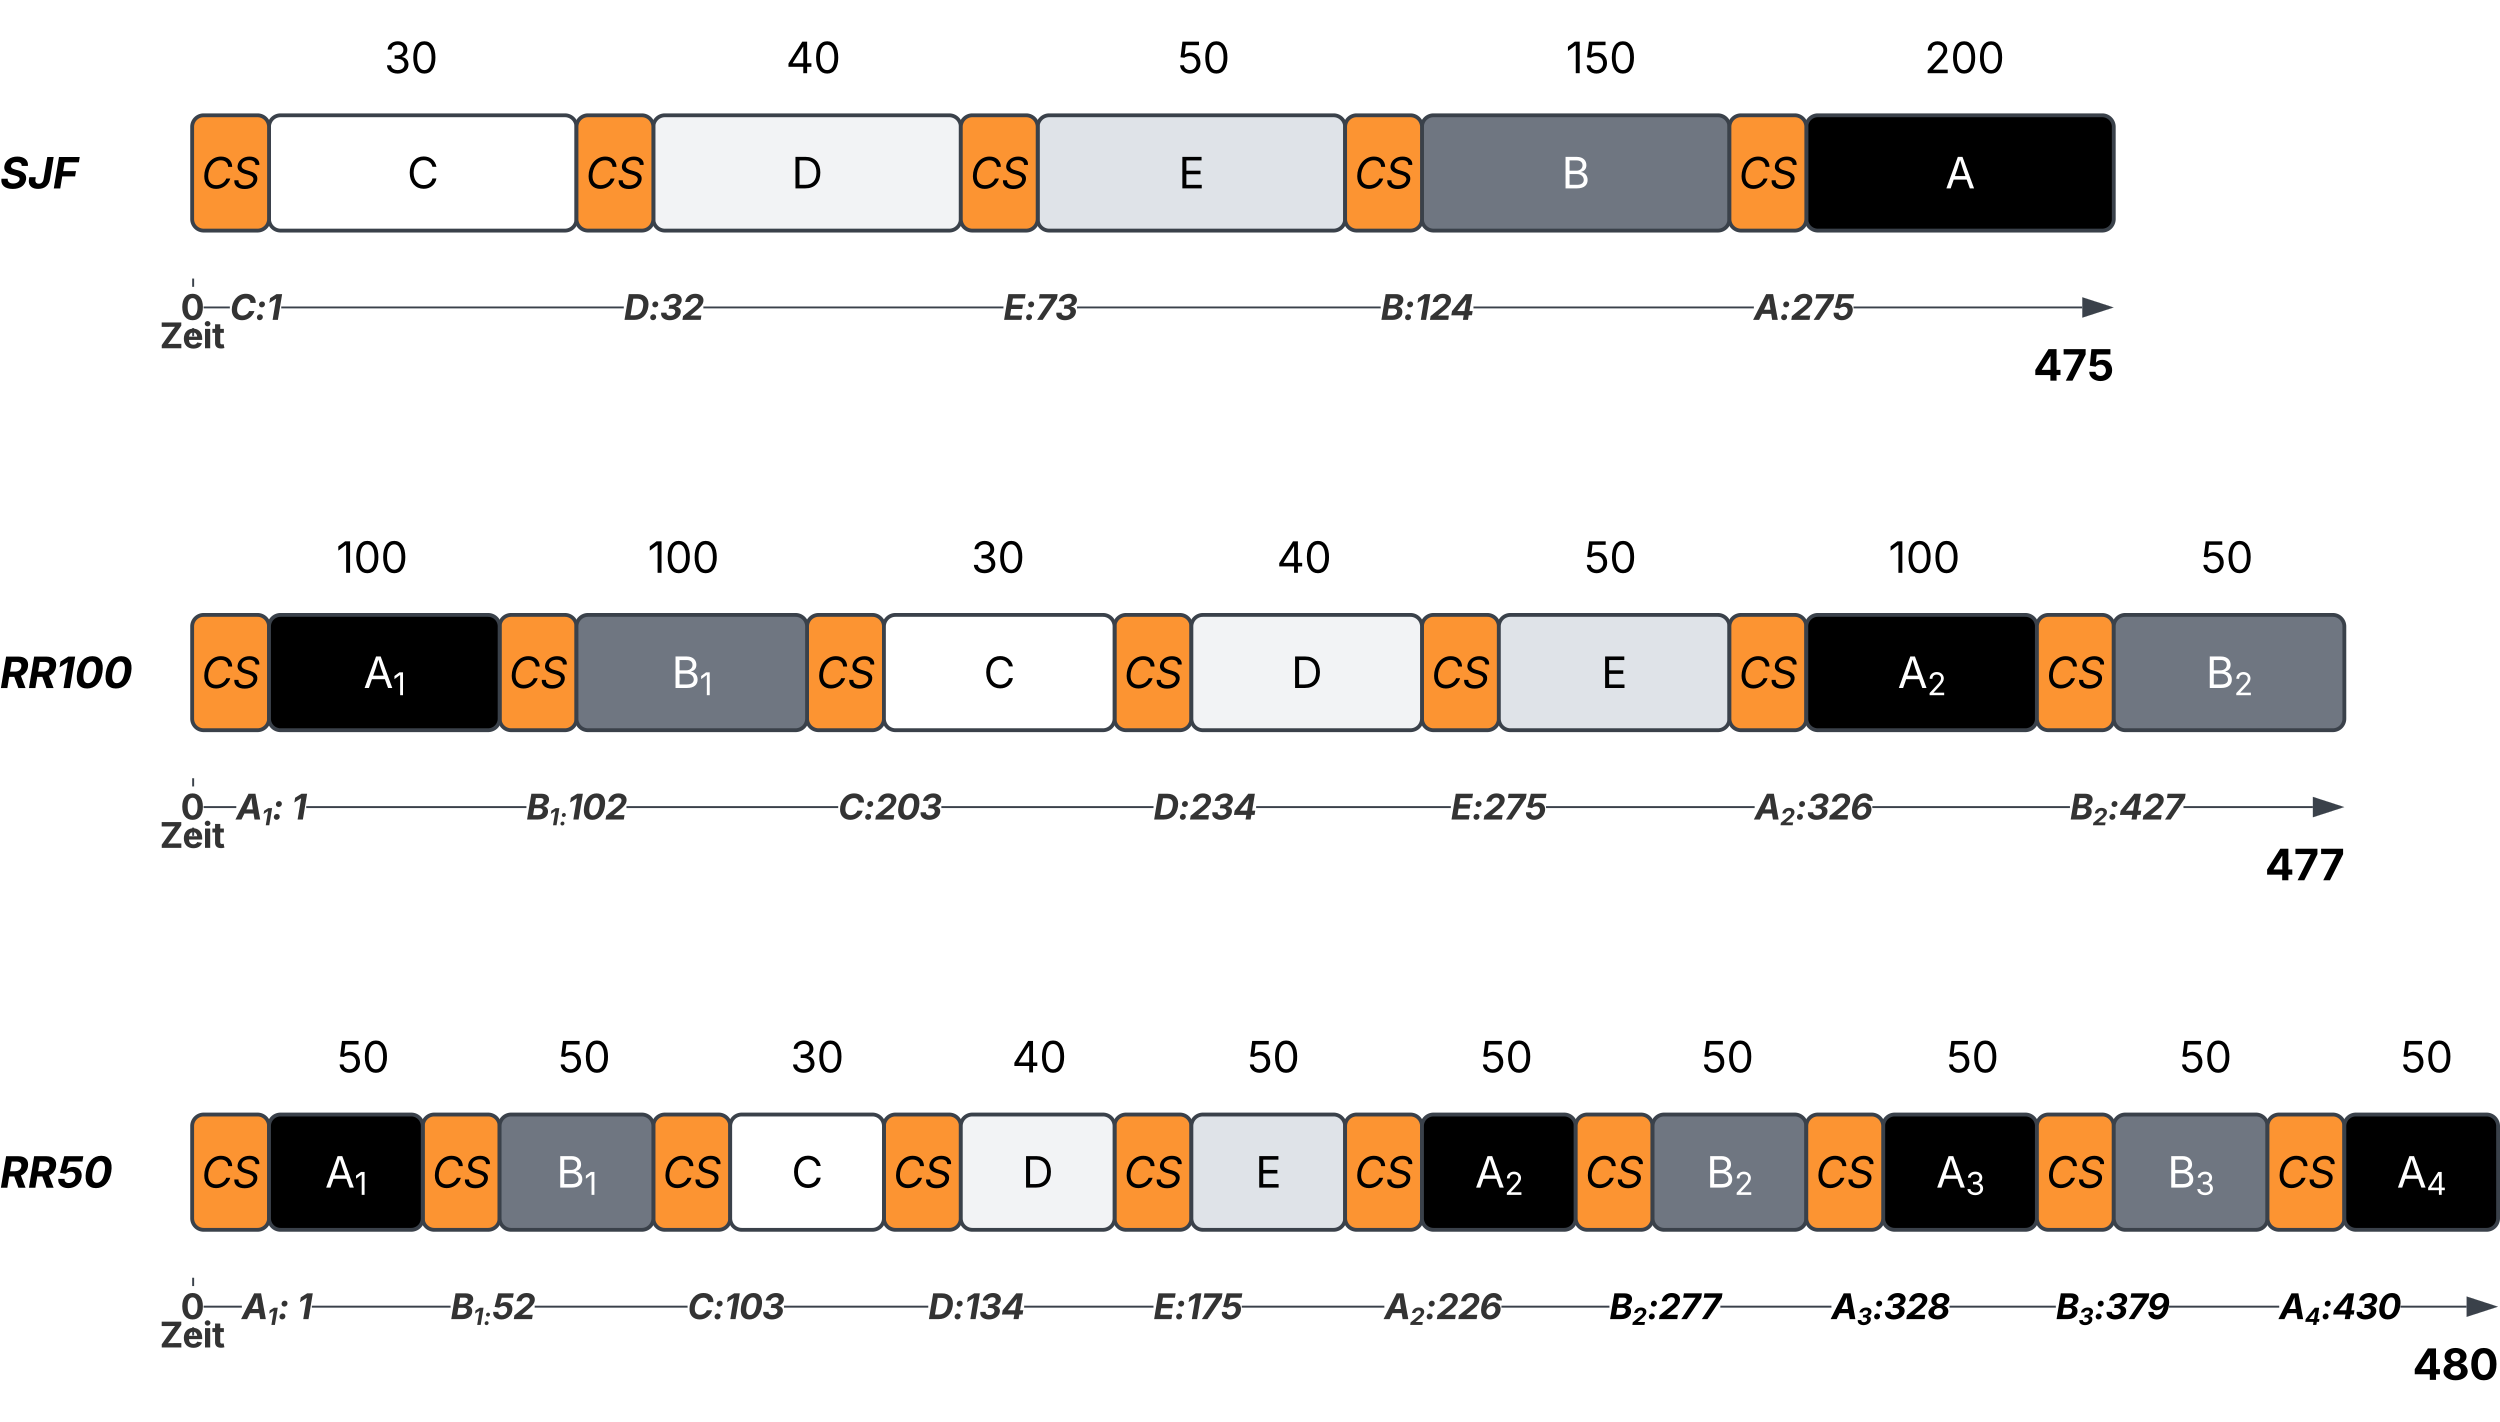 <svg xmlns="http://www.w3.org/2000/svg" xmlns:xlink="http://www.w3.org/1999/xlink" xmlns:lucid="lucid" width="1301" height="740"><g transform="translate(500 -40)" lucid:page-tab-id="0_0"><path d="M-380.4 200.47H-394v-.94h13.6zm205 0h-178.23v-.94h178.24zm197.55 0h-156.1v-.94h156.1zm196.35 0h-158v-.94h158zm194.2 0H266.83v-.94H412.7zm170.92 0h-119v-.94h119zM-399.02 215h-.96v-4.25h.96zm0-25.75h-.96V185h.96z" stroke="#3a414a" stroke-width=".05" fill="#3a414a"/><path d="M598.38 200l-14.26 4.63v-9.26z" fill="#3a414a"/><path d="M599.92 200l-16.28 5.3v-10.6zm-15.33 3.98l12.25-3.98-12.26-3.98z" stroke="#3a414a" stroke-width=".05" fill="#3a414a"/><use xlink:href="#a" transform="matrix(1,0,0,1,-416.862,204) translate(0 17.222)"/><use xlink:href="#b" transform="matrix(1,0,0,1,-405.994,189.245) translate(0 17.222)"/><use xlink:href="#c" transform="matrix(1,0,0,1,-175.387,189.245) translate(0 17.222)"/><use xlink:href="#d" transform="matrix(1,0,0,1,22.154,189.245) translate(0 17.222)"/><use xlink:href="#e" transform="matrix(1,0,0,1,218.504,189.245) translate(0 17.222)"/><use xlink:href="#f" transform="matrix(1,0,0,1,412.699,189.245) translate(0 17.222)"/><use xlink:href="#g" transform="matrix(1,0,0,1,-380.391,189.245) translate(0 17.222)"/><path d="M440 106a6 6 0 0 1 6-6h148a6 6 0 0 1 6 6v48a6 6 0 0 1-6 6H446a6 6 0 0 1-6-6z" stroke="#3a414a" stroke-width="2"/><use xlink:href="#h" transform="matrix(1,0,0,1,452,112) translate(60.334 26.028)"/><path d="M240 106a6 6 0 0 1 6-6h148a6 6 0 0 1 6 6v48a6 6 0 0 1-6 6H246a6 6 0 0 1-6-6z" stroke="#3a414a" stroke-width="2" fill="#6f7681"/><use xlink:href="#i" transform="matrix(1,0,0,1,252,112) translate(60.73 26.028)"/><path d="M-360 106a6 6 0 0 1 6-6h148a6 6 0 0 1 6 6v48a6 6 0 0 1-6 6h-148a6 6 0 0 1-6-6z" stroke="#3a414a" stroke-width="2" fill="#fff"/><use xlink:href="#j" transform="matrix(1,0,0,1,-348,112) translate(59.884 26.028)"/><path d="M-160 106a6 6 0 0 1 6-6H-6a6 6 0 0 1 6 6v48a6 6 0 0 1-6 6h-148a6 6 0 0 1-6-6z" stroke="#3a414a" stroke-width="2" fill="#f2f3f5"/><use xlink:href="#k" transform="matrix(1,0,0,1,-148,112) translate(59.981 26.028)"/><path d="M40 106a6 6 0 0 1 6-6h148a6 6 0 0 1 6 6v48a6 6 0 0 1-6 6H46a6 6 0 0 1-6-6z" stroke="#3a414a" stroke-width="2" fill="#dfe3e8"/><use xlink:href="#l" transform="matrix(1,0,0,1,52,112) translate(61.321 26.028)"/><path d="M400 106a6 6 0 0 1 6-6h28a6 6 0 0 1 6 6v48a6 6 0 0 1-6 6h-28a6 6 0 0 1-6-6z" stroke="#3a414a" stroke-width="2" fill="#fc9432"/><use xlink:href="#m" transform="matrix(1,0,0,1,405,105) translate(-0.229 33.084)"/><path d="M200 106a6 6 0 0 1 6-6h28a6 6 0 0 1 6 6v48a6 6 0 0 1-6 6h-28a6 6 0 0 1-6-6z" stroke="#3a414a" stroke-width="2" fill="#fc9432"/><use xlink:href="#m" transform="matrix(1,0,0,1,205,105) translate(-0.229 33.084)"/><path d="M-400 106a6 6 0 0 1 6-6h28a6 6 0 0 1 6 6v48a6 6 0 0 1-6 6h-28a6 6 0 0 1-6-6z" stroke="#3a414a" stroke-width="2" fill="#fc9432"/><use xlink:href="#m" transform="matrix(1,0,0,1,-395,105) translate(-0.229 33.084)"/><path d="M-200 106a6 6 0 0 1 6-6h28a6 6 0 0 1 6 6v48a6 6 0 0 1-6 6h-28a6 6 0 0 1-6-6z" stroke="#3a414a" stroke-width="2" fill="#fc9432"/><use xlink:href="#m" transform="matrix(1,0,0,1,-195,105) translate(-0.229 33.084)"/><path d="M0 106a6 6 0 0 1 6-6h28a6 6 0 0 1 6 6v48a6 6 0 0 1-6 6H6a6 6 0 0 1-6-6z" stroke="#3a414a" stroke-width="2" fill="#fc9432"/><use xlink:href="#m" transform="matrix(1,0,0,1,5,105) translate(-0.229 33.084)"/><path d="M-400 46a6 6 0 0 1 6-6h988a6 6 0 0 1 6 6v48a6 6 0 0 1-6 6h-988a6 6 0 0 1-6-6z" fill="none"/><use xlink:href="#n" transform="matrix(1,0,0,1,-400,40) translate(0 38.084)"/><use xlink:href="#o" transform="matrix(1,0,0,1,-400,40) translate(100 38.084)"/><use xlink:href="#p" transform="matrix(1,0,0,1,-400,40) translate(308.995 38.084)"/><use xlink:href="#q" transform="matrix(1,0,0,1,-400,40) translate(512.37 38.084)"/><use xlink:href="#r" transform="matrix(1,0,0,1,-400,40) translate(714.898 38.084)"/><use xlink:href="#s" transform="matrix(1,0,0,1,-400,40) translate(901.465 38.084)"/><path d="M-377.08 460.48H-394v-.96h16.92zm151 0h-114.54v-.96h114.53zm162.23 0h-110.1v-.96h110.1zm164.1 0H-10.1v-.96h110.35zm154.74 0H153.7v-.96H255zm158.1 0H304.55v-.96H413.1zm164.1 0H474.37v-.96H577.2zm126.42 0h-67.3v-.96h67.3zM-399.02 475h-.96v-4.25h.96zm0-25.75h-.96V445h.96z" stroke="#3a414a" stroke-width=".05" fill="#3a414a"/><path d="M718.38 460l-14.26 4.63v-9.26z" fill="#3a414a"/><path d="M719.92 460l-16.28 5.3v-10.6zm-15.33 3.98l12.25-3.98-12.26-3.98z" stroke="#3a414a" stroke-width=".05" fill="#3a414a"/><use xlink:href="#a" transform="matrix(1,0,0,1,-416.862,464) translate(0 17.222)"/><use xlink:href="#b" transform="matrix(1,0,0,1,-405.994,449.245) translate(0 17.222)"/><use xlink:href="#t" transform="matrix(1,0,0,1,-377.085,449.245) translate(0 17.222)"/><use xlink:href="#u" transform="matrix(1,0,0,1,-377.085,449.245) translate(28.792 17.222)"/><use xlink:href="#v" transform="matrix(1,0,0,1,-226.088,449.245) translate(0 17.222)"/><use xlink:href="#w" transform="matrix(1,0,0,1,-63.854,449.245) translate(0 17.222)"/><use xlink:href="#x" transform="matrix(1,0,0,1,100.246,449.245) translate(0 17.222)"/><use xlink:href="#y" transform="matrix(1,0,0,1,254.989,449.245) translate(0 17.222)"/><use xlink:href="#z" transform="matrix(1,0,0,1,413.104,449.245) translate(0 17.222)"/><use xlink:href="#A" transform="matrix(1,0,0,1,577.21,449.245) translate(0 17.222)"/><path d="M240 366a6 6 0 0 1 6-6h28a6 6 0 0 1 6 6v48a6 6 0 0 1-6 6h-28a6 6 0 0 1-6-6z" stroke="#3a414a" stroke-width="2" fill="#fc9432"/><use xlink:href="#m" transform="matrix(1,0,0,1,245,365) translate(-0.229 33.084)"/><path d="M80 366a6 6 0 0 1 6-6h28a6 6 0 0 1 6 6v48a6 6 0 0 1-6 6H86a6 6 0 0 1-6-6z" stroke="#3a414a" stroke-width="2" fill="#fc9432"/><use xlink:href="#m" transform="matrix(1,0,0,1,85,365) translate(-0.229 33.084)"/><path d="M-400 366a6 6 0 0 1 6-6h28a6 6 0 0 1 6 6v48a6 6 0 0 1-6 6h-28a6 6 0 0 1-6-6z" stroke="#3a414a" stroke-width="2" fill="#fc9432"/><use xlink:href="#m" transform="matrix(1,0,0,1,-395,365) translate(-0.229 33.084)"/><path d="M-240 366a6 6 0 0 1 6-6h28a6 6 0 0 1 6 6v48a6 6 0 0 1-6 6h-28a6 6 0 0 1-6-6z" stroke="#3a414a" stroke-width="2" fill="#fc9432"/><use xlink:href="#m" transform="matrix(1,0,0,1,-235,365) translate(-0.229 33.084)"/><path d="M-80 366a6 6 0 0 1 6-6h28a6 6 0 0 1 6 6v48a6 6 0 0 1-6 6h-28a6 6 0 0 1-6-6z" stroke="#3a414a" stroke-width="2" fill="#fc9432"/><use xlink:href="#m" transform="matrix(1,0,0,1,-75,365) translate(-0.229 33.084)"/><path d="M-400 306a6 6 0 0 1 6-6H714a6 6 0 0 1 6 6v48a6 6 0 0 1-6 6H-394a6 6 0 0 1-6-6z" fill="none"/><use xlink:href="#B" transform="matrix(1,0,0,1,-400,300) translate(0 38.084)"/><use xlink:href="#C" transform="matrix(1,0,0,1,-400,300) translate(75 38.084)"/><use xlink:href="#D" transform="matrix(1,0,0,1,-400,300) translate(237.077 38.084)"/><use xlink:href="#E" transform="matrix(1,0,0,1,-400,300) translate(405.404 38.084)"/><use xlink:href="#F" transform="matrix(1,0,0,1,-400,300) translate(564.399 38.084)"/><use xlink:href="#G" transform="matrix(1,0,0,1,-400,300) translate(724.023 38.084)"/><use xlink:href="#C" transform="matrix(1,0,0,1,-400,300) translate(882.802 38.084)"/><use xlink:href="#H" transform="matrix(1,0,0,1,-400,300) translate(1044.878 38.084)"/><path d="M-360 366a6 6 0 0 1 6-6h108a6 6 0 0 1 6 6v48a6 6 0 0 1-6 6h-108a6 6 0 0 1-6-6z" stroke="#3a414a" stroke-width="2"/><use xlink:href="#I" transform="matrix(1,0,0,1,-348,372) translate(37.17 26.028)"/><path d="M-200 366a6 6 0 0 1 6-6h108a6 6 0 0 1 6 6v48a6 6 0 0 1-6 6h-108a6 6 0 0 1-6-6z" stroke="#3a414a" stroke-width="2" fill="#6f7681"/><use xlink:href="#J" transform="matrix(1,0,0,1,-188,372) translate(37.567 26.028)"/><path d="M-40 366a6 6 0 0 1 6-6H74a6 6 0 0 1 6 6v48a6 6 0 0 1-6 6H-34a6 6 0 0 1-6-6z" stroke="#3a414a" stroke-width="2" fill="#fff"/><use xlink:href="#j" transform="matrix(1,0,0,1,-28,372) translate(39.884 26.028)"/><path d="M120 366a6 6 0 0 1 6-6h108a6 6 0 0 1 6 6v48a6 6 0 0 1-6 6H126a6 6 0 0 1-6-6z" stroke="#3a414a" stroke-width="2" fill="#f2f3f5"/><use xlink:href="#k" transform="matrix(1,0,0,1,132,372) translate(39.981 26.028)"/><path d="M280 366a6 6 0 0 1 6-6h108a6 6 0 0 1 6 6v48a6 6 0 0 1-6 6H286a6 6 0 0 1-6-6z" stroke="#3a414a" stroke-width="2" fill="#dfe3e8"/><use xlink:href="#l" transform="matrix(1,0,0,1,292,372) translate(41.321 26.028)"/><path d="M400 366a6 6 0 0 1 6-6h28a6 6 0 0 1 6 6v48a6 6 0 0 1-6 6h-28a6 6 0 0 1-6-6z" stroke="#3a414a" stroke-width="2" fill="#fc9432"/><use xlink:href="#m" transform="matrix(1,0,0,1,405,365) translate(-0.229 33.084)"/><path d="M440 366a6 6 0 0 1 6-6h108a6 6 0 0 1 6 6v48a6 6 0 0 1-6 6H446a6 6 0 0 1-6-6z" stroke="#3a414a" stroke-width="2"/><use xlink:href="#K" transform="matrix(1,0,0,1,452,372) translate(35.591 26.028)"/><path d="M560 366a6 6 0 0 1 6-6h28a6 6 0 0 1 6 6v48a6 6 0 0 1-6 6h-28a6 6 0 0 1-6-6z" stroke="#3a414a" stroke-width="2" fill="#fc9432"/><use xlink:href="#m" transform="matrix(1,0,0,1,565,365) translate(-0.229 33.084)"/><path d="M600 366a6 6 0 0 1 6-6h108a6 6 0 0 1 6 6v48a6 6 0 0 1-6 6H606a6 6 0 0 1-6-6z" stroke="#3a414a" stroke-width="2" fill="#6f7681"/><use xlink:href="#L" transform="matrix(1,0,0,1,612,372) translate(35.987 26.028)"/><path d="M-374.15 720.48H-394v-.96h19.85zm108.6 0h-72.13v-.96h72.13zm123.34 0h-79.5v-.96h79.5zm125.23 0H-92v-.96h75.03zm117.2 0H32.98v-.96h67.27zm120.17 0h-74.13v-.96h74.13zm117.12 0h-56.14v-.96h56.14zm115.53 0H395.3v-.96h57.75zm116.8 0h-55.32v-.96h55.33zm116.22 0h-57.3v-.96h57.3zm97.55 0H749.2v-.96h34.42zM-399.02 735h-.96v-4.25h.96zm0-25.75h-.96V705h.96z" stroke="#3a414a" stroke-width=".05" fill="#3a414a"/><path d="M798.38 720l-14.26 4.63v-9.26z" fill="#3a414a"/><path d="M799.92 720l-16.28 5.3v-10.6zm-15.33 3.98l12.25-3.98-12.26-3.98z" stroke="#3a414a" stroke-width=".05" fill="#3a414a"/><use xlink:href="#a" transform="matrix(1,0,0,1,-416.862,724) translate(0 17.222)"/><use xlink:href="#b" transform="matrix(1,0,0,1,-405.994,709.245) translate(0 17.222)"/><use xlink:href="#t" transform="matrix(1,0,0,1,-374.146,709.245) translate(0 17.222)"/><use xlink:href="#u" transform="matrix(1,0,0,1,-374.146,709.245) translate(28.792 17.222)"/><use xlink:href="#M" transform="matrix(1,0,0,1,-265.548,709.245) translate(0 17.222)"/><use xlink:href="#N" transform="matrix(1,0,0,1,-142.212,709.245) translate(0 17.222)"/><use xlink:href="#O" transform="matrix(1,0,0,1,-16.974,709.245) translate(0 17.222)"/><use xlink:href="#P" transform="matrix(1,0,0,1,100.239,709.245) translate(0 17.222)"/><use xlink:href="#Q" transform="matrix(1,0,0,1,220.397,709.245) translate(0 17.222)"/><use xlink:href="#R" transform="matrix(1,0,0,1,337.52,709.245) translate(0 17.222)"/><use xlink:href="#S" transform="matrix(1,0,0,1,453.054,709.245) translate(0 17.222)"/><use xlink:href="#T" transform="matrix(1,0,0,1,569.855,709.245) translate(0 17.222)"/><use xlink:href="#U" transform="matrix(1,0,0,1,686.072,709.245) translate(0 17.222)"/><path d="M80 626a6 6 0 0 1 6-6h28a6 6 0 0 1 6 6v48a6 6 0 0 1-6 6H86a6 6 0 0 1-6-6z" stroke="#3a414a" stroke-width="2" fill="#fc9432"/><use xlink:href="#m" transform="matrix(1,0,0,1,85,625) translate(-0.229 33.084)"/><path d="M-40 626a6 6 0 0 1 6-6h28a6 6 0 0 1 6 6v48a6 6 0 0 1-6 6h-28a6 6 0 0 1-6-6z" stroke="#3a414a" stroke-width="2" fill="#fc9432"/><use xlink:href="#m" transform="matrix(1,0,0,1,-35,625) translate(-0.229 33.084)"/><path d="M-400 626a6 6 0 0 1 6-6h28a6 6 0 0 1 6 6v48a6 6 0 0 1-6 6h-28a6 6 0 0 1-6-6z" stroke="#3a414a" stroke-width="2" fill="#fc9432"/><use xlink:href="#m" transform="matrix(1,0,0,1,-395,625) translate(-0.229 33.084)"/><path d="M-280 626a6 6 0 0 1 6-6h28a6 6 0 0 1 6 6v48a6 6 0 0 1-6 6h-28a6 6 0 0 1-6-6z" stroke="#3a414a" stroke-width="2" fill="#fc9432"/><use xlink:href="#m" transform="matrix(1,0,0,1,-275,625) translate(-0.229 33.084)"/><path d="M-160 626a6 6 0 0 1 6-6h28a6 6 0 0 1 6 6v48a6 6 0 0 1-6 6h-28a6 6 0 0 1-6-6z" stroke="#3a414a" stroke-width="2" fill="#fc9432"/><use xlink:href="#m" transform="matrix(1,0,0,1,-155,625) translate(-0.229 33.084)"/><path d="M-400 566a6 6 0 0 1 6-6H794a6 6 0 0 1 6 6v48a6 6 0 0 1-6 6H-394a6 6 0 0 1-6-6z" fill="none"/><use xlink:href="#B" transform="matrix(1,0,0,1,-400,560) translate(0 38.084)"/><use xlink:href="#V" transform="matrix(1,0,0,1,-400,560) translate(75 38.084)"/><use xlink:href="#W" transform="matrix(1,0,0,1,-400,560) translate(190.028 38.084)"/><use xlink:href="#X" transform="matrix(1,0,0,1,-400,560) translate(311.306 38.084)"/><use xlink:href="#Y" transform="matrix(1,0,0,1,-400,560) translate(426.552 38.084)"/><use xlink:href="#W" transform="matrix(1,0,0,1,-400,560) translate(548.676 38.084)"/><use xlink:href="#V" transform="matrix(1,0,0,1,-400,560) translate(669.954 38.084)"/><use xlink:href="#Z" transform="matrix(1,0,0,1,-400,560) translate(784.983 38.084)"/><use xlink:href="#W" transform="matrix(1,0,0,1,-400,560) translate(912.511 38.084)"/><use xlink:href="#V" transform="matrix(1,0,0,1,-400,560) translate(1033.789 38.084)"/><use xlink:href="#H" transform="matrix(1,0,0,1,-400,560) translate(1148.817 38.084)"/><path d="M-360 626a6 6 0 0 1 6-6h68a6 6 0 0 1 6 6v48a6 6 0 0 1-6 6h-68a6 6 0 0 1-6-6z" stroke="#3a414a" stroke-width="2"/><use xlink:href="#I" transform="matrix(1,0,0,1,-348,632) translate(17.17 26.028)"/><path d="M-240 626a6 6 0 0 1 6-6h68a6 6 0 0 1 6 6v48a6 6 0 0 1-6 6h-68a6 6 0 0 1-6-6z" stroke="#3a414a" stroke-width="2" fill="#6f7681"/><use xlink:href="#J" transform="matrix(1,0,0,1,-228,632) translate(17.567 26.028)"/><path d="M-120 626a6 6 0 0 1 6-6h68a6 6 0 0 1 6 6v48a6 6 0 0 1-6 6h-68a6 6 0 0 1-6-6z" stroke="#3a414a" stroke-width="2" fill="#fff"/><use xlink:href="#j" transform="matrix(1,0,0,1,-108,632) translate(19.884 26.028)"/><path d="M0 626a6 6 0 0 1 6-6h68a6 6 0 0 1 6 6v48a6 6 0 0 1-6 6H6a6 6 0 0 1-6-6z" stroke="#3a414a" stroke-width="2" fill="#f2f3f5"/><use xlink:href="#k" transform="matrix(1,0,0,1,12,632) translate(19.981 26.028)"/><path d="M120 626a6 6 0 0 1 6-6h68a6 6 0 0 1 6 6v48a6 6 0 0 1-6 6h-68a6 6 0 0 1-6-6z" stroke="#3a414a" stroke-width="2" fill="#dfe3e8"/><use xlink:href="#l" transform="matrix(1,0,0,1,132,632) translate(21.321 26.028)"/><path d="M200 626a6 6 0 0 1 6-6h28a6 6 0 0 1 6 6v48a6 6 0 0 1-6 6h-28a6 6 0 0 1-6-6z" stroke="#3a414a" stroke-width="2" fill="#fc9432"/><use xlink:href="#m" transform="matrix(1,0,0,1,205,625) translate(-0.229 33.084)"/><path d="M240 626a6 6 0 0 1 6-6h68a6 6 0 0 1 6 6v48a6 6 0 0 1-6 6h-68a6 6 0 0 1-6-6z" stroke="#3a414a" stroke-width="2"/><use xlink:href="#K" transform="matrix(1,0,0,1,252,632) translate(15.591 26.028)"/><path d="M320 626a6 6 0 0 1 6-6h28a6 6 0 0 1 6 6v48a6 6 0 0 1-6 6h-28a6 6 0 0 1-6-6z" stroke="#3a414a" stroke-width="2" fill="#fc9432"/><use xlink:href="#m" transform="matrix(1,0,0,1,325,625) translate(-0.229 33.084)"/><path d="M360 626a6 6 0 0 1 6-6h68a6 6 0 0 1 6 6v48a6 6 0 0 1-6 6h-68a6 6 0 0 1-6-6z" stroke="#3a414a" stroke-width="2" fill="#6f7681"/><use xlink:href="#L" transform="matrix(1,0,0,1,372,632) translate(15.987 26.028)"/><path d="M480 626a6 6 0 0 1 6-6h68a6 6 0 0 1 6 6v48a6 6 0 0 1-6 6h-68a6 6 0 0 1-6-6z" stroke="#3a414a" stroke-width="2"/><g><use xlink:href="#aa" transform="matrix(1,0,0,1,492,632) translate(15.53 26.028)"/></g><path d="M560 626a6 6 0 0 1 6-6h28a6 6 0 0 1 6 6v48a6 6 0 0 1-6 6h-28a6 6 0 0 1-6-6z" stroke="#3a414a" stroke-width="2" fill="#fc9432"/><g><use xlink:href="#m" transform="matrix(1,0,0,1,565,625) translate(-0.229 33.084)"/></g><path d="M600 626a6 6 0 0 1 6-6h68a6 6 0 0 1 6 6v48a6 6 0 0 1-6 6h-68a6 6 0 0 1-6-6z" stroke="#3a414a" stroke-width="2" fill="#6f7681"/><g><use xlink:href="#ab" transform="matrix(1,0,0,1,612,632) translate(15.926 26.028)"/></g><path d="M440 626a6 6 0 0 1 6-6h28a6 6 0 0 1 6 6v48a6 6 0 0 1-6 6h-28a6 6 0 0 1-6-6z" stroke="#3a414a" stroke-width="2" fill="#fc9432"/><g><use xlink:href="#m" transform="matrix(1,0,0,1,445,625) translate(-0.229 33.084)"/></g><path d="M680 626a6 6 0 0 1 6-6h28a6 6 0 0 1 6 6v48a6 6 0 0 1-6 6h-28a6 6 0 0 1-6-6z" stroke="#3a414a" stroke-width="2" fill="#fc9432"/><g><use xlink:href="#m" transform="matrix(1,0,0,1,685,625) translate(-0.229 33.084)"/></g><path d="M720 626a6 6 0 0 1 6-6h68a6 6 0 0 1 6 6v48a6 6 0 0 1-6 6h-68a6 6 0 0 1-6-6z" stroke="#3a414a" stroke-width="2"/><g><use xlink:href="#ac" transform="matrix(1,0,0,1,732,632) translate(15.31 26.028)"/></g><path d="M-500 106a6 6 0 0 1 6-6h228a6 6 0 0 1 6 6v48a6 6 0 0 1-6 6h-228a6 6 0 0 1-6-6z" fill="none"/><g><use xlink:href="#ad" transform="matrix(1,0,0,1,-500,100) translate(0 38.084)"/></g><path d="M-500 366a6 6 0 0 1 6-6h228a6 6 0 0 1 6 6v48a6 6 0 0 1-6 6h-228a6 6 0 0 1-6-6z" fill="none"/><g><use xlink:href="#ae" transform="matrix(1,0,0,1,-500,360) translate(0 38.084)"/></g><path d="M-500 626a6 6 0 0 1 6-6h228a6 6 0 0 1 6 6v48a6 6 0 0 1-6 6h-228a6 6 0 0 1-6-6z" fill="none"/><g><use xlink:href="#af" transform="matrix(1,0,0,1,-500,620) translate(0 38.084)"/></g><path d="M360 206a6 6 0 0 1 6-6h228a6 6 0 0 1 6 6v48a6 6 0 0 1-6 6H366a6 6 0 0 1-6-6z" fill="none"/><g><use xlink:href="#ag" transform="matrix(1,0,0,1,360,200) translate(198.062 38.084)"/></g><path d="M480 466a6 6 0 0 1 6-6h228a6 6 0 0 1 6 6v48a6 6 0 0 1-6 6H486a6 6 0 0 1-6-6z" fill="none"/><g><use xlink:href="#ah" transform="matrix(1,0,0,1,480,460) translate(198.691 38.084)"/></g><path d="M700 726a6 6 0 0 1 6-6h88a6 6 0 0 1 6 6v48a6 6 0 0 1-6 6h-88a6 6 0 0 1-6-6z" fill="none"/><g><use xlink:href="#ai" transform="matrix(1,0,0,1,700,720) translate(55.523 38.084)"/></g><defs><path fill="#333" d="M115 0v-183l604-853c49-68 106-137 165-205-253 8-513 2-772 4v-253h1133v184L652-468c-53 73-113 147-176 220 253-10 513-3 772-5V0H115" id="aj"/><path fill="#333" d="M633 22C291 22 81-200 81-553c0-345 210-579 537-579 292 0 525 185 525 567v84H378c7 183 109 277 260 277 105 0 184-46 216-132l272 51C1071-99 893 22 633 22zM380-669h474c-15-146-94-237-233-237-143 0-229 99-241 237" id="ak"/><path fill="#333" d="M128 0v-1118h300V0H128zm150-1264c-91 0-165-68-165-154 0-85 74-154 165-154 90 0 165 69 165 154 0 86-75 154-165 154" id="al"/><path fill="#333" d="M683-1118v229H474v562c0 71 29 104 102 104 23 0 73-7 95-13l43 225C647 9 580 16 520 16 296 16 174-96 174-301v-588H20v-229h154v-266h300v266h209" id="am"/><g id="a"><use transform="matrix(0.009,0,0,0.009,0,0)" xlink:href="#aj"/><use transform="matrix(0.009,0,0,0.009,11.806,0)" xlink:href="#ak"/><use transform="matrix(0.009,0,0,0.009,22.396,0)" xlink:href="#al"/><use transform="matrix(0.009,0,0,0.009,27.214,0)" xlink:href="#am"/></g><path fill="#333" d="M690 20C314 20 94-261 94-744c0-482 221-766 596-766 376 0 597 284 597 766 0 483-219 764-597 764zm0-253c184 0 286-184 286-511 0-328-102-514-286-514-183 0-285 187-285 514s101 511 285 511" id="an"/><use transform="matrix(0.009,0,0,0.009,0,0)" xlink:href="#an" id="b"/><path fill="#333" d="M607 0H42l247-1490h509c449 0 695 280 618 745C1338-278 1058 0 607 0zM391-263h204c288 0 462-150 517-483s-67-481-351-481H551" id="ao"/><path fill="#333" d="M263 19C159 19 87-65 105-172c15-88 94-152 182-152 106 0 175 85 158 189-14 88-92 154-182 154zm122-742c-104 0-175-84-158-191 15-88 94-152 182-152 106 0 175 85 158 189-13 88-92 154-182 154" id="ap"/><path fill="#333" d="M572 20C248 20 37-159 76-418h307c-13 112 82 185 223 185 146 0 264-82 284-203 21-124-71-210-243-210H509l38-227h138c143 0 258-80 278-200 19-115-54-193-183-193-132 0-250 74-272 189H214c46-255 298-433 600-433 305 0 487 185 448 418-27 168-161 285-332 317l-1 11c213 29 306 163 275 347-42 255-302 437-632 437" id="aq"/><path fill="#333" d="M31 0l37-220 609-495c159-133 252-221 271-342 22-133-58-209-189-209-139 0-255 88-279 233H189c48-290 275-477 585-477 316 0 511 183 468 441-28 168-124 307-472 585L507-262l-2 11h622L1086 0H31" id="ar"/><g id="c"><use transform="matrix(0.009,0,0,0.009,0,0)" xlink:href="#ao"/><use transform="matrix(0.009,0,0,0.009,12.83,0)" xlink:href="#ap"/><use transform="matrix(0.009,0,0,0.009,18.767,0)" xlink:href="#aq"/><use transform="matrix(0.009,0,0,0.009,30.243,0)" xlink:href="#ar"/></g><path fill="#333" d="M42 0l247-1490h997l-42 253H552l-59 360h639l-42 248H451l-62 376h694L1041 0H42" id="as"/><path fill="#333" d="M76 0l823-1228 2-10H188l42-252h1040l-42 256L402 0H76" id="at"/><g id="d"><use transform="matrix(0.009,0,0,0.009,0,0)" xlink:href="#as"/><use transform="matrix(0.009,0,0,0.009,10.894,0)" xlink:href="#ap"/><use transform="matrix(0.009,0,0,0.009,16.832,0)" xlink:href="#at"/><use transform="matrix(0.009,0,0,0.009,26.884,0)" xlink:href="#aq"/></g><path fill="#333" d="M42 0l247-1490h583c327 0 472 170 434 400-27 167-165 271-324 306v12c166 8 304 151 266 380C1211-164 1016 0 681 0H42zm347-251h256c181 0 281-87 300-209 19-118-59-195-209-195H456zm102-613h232c130 0 250-82 272-213 16-99-43-164-187-164H553" id="au"/><path fill="#333" d="M903-1490L656 0H352l203-1221h-10L163-980l46-279 368-231h326" id="av"/><path fill="#333" d="M53-265l39-241 787-984h383l-162 979h186l-41 246h-186L1015 0H722l44-265H53zm759-246l107-643h-12L403-523l-2 12h411" id="aw"/><g id="e"><use transform="matrix(0.009,0,0,0.009,0,0)" xlink:href="#au"/><use transform="matrix(0.009,0,0,0.009,11.762,0)" xlink:href="#ap"/><use transform="matrix(0.009,0,0,0.009,17.7,0)" xlink:href="#av"/><use transform="matrix(0.009,0,0,0.009,25.373,0)" xlink:href="#ar"/><use transform="matrix(0.009,0,0,0.009,36.293,0)" xlink:href="#aw"/></g><path fill="#333" d="M-44 0l756-1490h400L1387 0h-327l-57-346H473L305 0H-44zm634-585h373c-37-212-56-397-81-666-107 262-185 453-292 666" id="ax"/><path fill="#333" d="M577 20C271 20 69-163 105-418h298c-14 116 68 196 196 196 148 0 282-107 308-267s-58-269-208-269c-88 0-193 38-249 98l-266-48 202-782h902l-42 252H597L496-861h8c65-72 177-124 305-124 269 0 443 204 395 490-50 300-300 515-627 515" id="ay"/><g id="f"><use transform="matrix(0.009,0,0,0.009,0,0)" xlink:href="#ax"/><use transform="matrix(0.009,0,0,0.009,13.273,0)" xlink:href="#ap"/><use transform="matrix(0.009,0,0,0.009,19.21,0)" xlink:href="#ar"/><use transform="matrix(0.009,0,0,0.009,30.408,0)" xlink:href="#at"/><use transform="matrix(0.009,0,0,0.009,40.582,0)" xlink:href="#ay"/></g><path fill="#333" d="M707 20c-356 0-594-221-594-608 0-485 317-922 814-922 343 0 581 191 570 529h-309c-1-161-104-258-267-258-326 0-501 341-501 649 0 224 118 339 304 339 179 0 331-97 388-259h309c-81 277-347 530-714 530" id="az"/><g id="g"><use transform="matrix(0.009,0,0,0.009,0,0)" xlink:href="#az"/><use transform="matrix(0.009,0,0,0.009,13.151,0)" xlink:href="#ap"/><use transform="matrix(0.009,0,0,0.009,19.089,0)" xlink:href="#av"/></g><path fill="#fff" d="M52 0l541-1490h220L1361 0h-200l-149-416H398L254 0H52zm404-582h497c-103-290-145-390-251-756-108 377-145 460-246 756" id="aA"/><use transform="matrix(0.011,0,0,0.011,0,0)" xlink:href="#aA" id="h"/><path fill="#fff" d="M180 0v-1490h528c311 0 458 177 458 395 0 191-114 278-244 313v14c139 9 302 137 302 371 0 225-148 397-499 397H180zm190-168h350c232 0 321-102 321-231 0-149-120-277-311-277H370v508zm0-668h328c160 0 286-101 286-255 0-129-87-231-280-231H370v486" id="aB"/><use transform="matrix(0.011,0,0,0.011,0,0)" xlink:href="#aB" id="i"/><path d="M783 20c-382 0-661-292-661-764 0-473 279-766 661-766 302 0 548 182 601 489h-190c-42-204-217-313-411-313-268 0-476 208-476 590 0 381 209 588 476 588 195 0 369-110 411-313h190c-52 303-296 489-601 489" id="aC"/><use transform="matrix(0.011,0,0,0.011,0,0)" xlink:href="#aC" id="j"/><path d="M645 0H180v-1490h484c435 0 692 280 692 742 0 466-257 748-711 748zM370-168h263c363 0 539-218 539-580 0-358-176-574-521-574H370v1154" id="aD"/><use transform="matrix(0.011,0,0,0.011,0,0)" xlink:href="#aD" id="k"/><path d="M180 0v-1490h908v168H370v486h669v168H370v500h727V0H180" id="aE"/><use transform="matrix(0.011,0,0,0.011,0,0)" xlink:href="#aE" id="l"/><path d="M698 20c-339 0-559-226-559-600 0-470 305-930 790-930 306 0 529 181 531 489h-190c-8-202-157-313-348-313-373 0-599 380-599 749 0 281 158 429 382 429 202 0 399-111 474-313h191C1267-166 997 20 698 20" id="aF"/><path d="M575 26C254 26 62-139 87-390h195c-13 168 129 246 305 246 202 0 370-106 400-265 38-202-254-238-427-293-212-68-349-179-316-387 40-252 276-421 566-421 289 0 487 168 458 396h-185c7-144-113-228-291-228-194 0-337 102-361 240-27 156 137 212 244 243l142 41c149 43 400 132 354 412-40 244-251 432-596 432" id="aG"/><g id="m"><use transform="matrix(0.011,0,0,0.011,0,0)" xlink:href="#aF"/><use transform="matrix(0.011,0,0,0.011,16.222,0)" xlink:href="#aG"/></g><path d="M635 20c-292 0-500-160-510-396h192c11 142 145 229 315 229 187 0 323-105 323-260 0-161-125-274-346-274H488v-165h121c174 0 294-100 294-254 0-148-104-245-266-245-152 0-291 85-297 230H157c8-234 222-395 484-395 278 0 448 188 448 400 0 168-95 291-247 336v12c190 31 301 169 301 357 0 244-216 425-508 425" id="aH"/><path d="M646 20c-332 0-524-278-524-764 0-483 194-766 524-766s524 283 524 766c0 485-191 764-524 764zm0-166c218 0 341-220 341-598 0-380-123-601-341-601s-341 222-341 601c0 378 123 598 341 598" id="aI"/><g id="o"><use transform="matrix(0.011,0,0,0.011,0,0)" xlink:href="#aH"/><use transform="matrix(0.011,0,0,0.011,13.726,0)" xlink:href="#aI"/></g><path d="M120-303v-155l652-1032h231v1020h202v167h-202V0H821v-303H120zm702-167v-782h-12L323-482v12h499" id="aJ"/><g id="p"><use transform="matrix(0.011,0,0,0.011,0,0)" xlink:href="#aJ"/><use transform="matrix(0.011,0,0,0.011,14.355,0)" xlink:href="#aI"/></g><path d="M626 20c-262 0-458-168-468-396h184c12 133 134 229 284 229 180 0 311-137 311-326 0-192-136-335-323-335-92 0-196 33-255 78l-178-22 88-738h784v167H429l-51 435h8c61-51 160-87 263-87 273 0 474 211 474 499 0 286-210 496-497 496" id="aK"/><g id="q"><use transform="matrix(0.011,0,0,0.011,0,0)" xlink:href="#aK"/><use transform="matrix(0.011,0,0,0.011,13.509,0)" xlink:href="#aI"/></g><path d="M653-1490V0H466v-1314h-10L96-1047v-204l324-239h233" id="aL"/><g id="r"><use transform="matrix(0.011,0,0,0.011,0,0)" xlink:href="#aL"/><use transform="matrix(0.011,0,0,0.011,9.039,0)" xlink:href="#aK"/><use transform="matrix(0.011,0,0,0.011,22.548,0)" xlink:href="#aI"/></g><path d="M154 0v-137l495-537c165-179 249-281 249-418 0-156-121-253-280-253-170 0-278 110-278 278H158c0-264 200-443 465-443 266 0 455 183 455 416 0 161-73 288-336 568L416-179v12h687V0H154" id="aM"/><g id="s"><use transform="matrix(0.011,0,0,0.011,0,0)" xlink:href="#aM"/><use transform="matrix(0.011,0,0,0.011,13.553,0)" xlink:href="#aI"/><use transform="matrix(0.011,0,0,0.011,27.572,0)" xlink:href="#aI"/></g><g id="t"><use transform="matrix(0.009,0,0,0.009,0,0)" xlink:href="#ax"/><use transform="matrix(0.006,0,0,0.006,13.273,3.014)" xlink:href="#av"/><use transform="matrix(0.009,0,0,0.009,18.644,0)" xlink:href="#ap"/></g><use transform="matrix(0.009,0,0,0.009,0,0)" xlink:href="#av" id="u"/><path fill="#333" d="M595 20C218 20 45-261 124-744c80-483 349-766 724-766 374 0 549 282 470 765-80 485-346 765-723 765zm41-253c185 0 317-186 371-512 53-325-16-513-201-513-181 0-316 183-371 514-53 326 17 511 201 511" id="aN"/><g id="v"><use transform="matrix(0.009,0,0,0.009,0,0)" xlink:href="#au"/><use transform="matrix(0.006,0,0,0.006,11.762,3.014)" xlink:href="#av"/><use transform="matrix(0.006,0,0,0.006,17.134,3.014)" xlink:href="#ap"/><use transform="matrix(0.009,0,0,0.009,21.29,0)" xlink:href="#av"/><use transform="matrix(0.009,0,0,0.009,28.964,0)" xlink:href="#aN"/><use transform="matrix(0.009,0,0,0.009,40.943,0)" xlink:href="#ar"/></g><g id="w"><use transform="matrix(0.009,0,0,0.009,0,0)" xlink:href="#az"/><use transform="matrix(0.009,0,0,0.009,13.151,0)" xlink:href="#ap"/><use transform="matrix(0.009,0,0,0.009,19.089,0)" xlink:href="#ar"/><use transform="matrix(0.009,0,0,0.009,30.286,0)" xlink:href="#aN"/><use transform="matrix(0.009,0,0,0.009,42.266,0)" xlink:href="#aq"/></g><g id="x"><use transform="matrix(0.009,0,0,0.009,0,0)" xlink:href="#ao"/><use transform="matrix(0.009,0,0,0.009,12.83,0)" xlink:href="#ap"/><use transform="matrix(0.009,0,0,0.009,18.767,0)" xlink:href="#ar"/><use transform="matrix(0.009,0,0,0.009,29.965,0)" xlink:href="#aq"/><use transform="matrix(0.009,0,0,0.009,41.441,0)" xlink:href="#aw"/></g><g id="y"><use transform="matrix(0.009,0,0,0.009,0,0)" xlink:href="#as"/><use transform="matrix(0.009,0,0,0.009,10.894,0)" xlink:href="#ap"/><use transform="matrix(0.009,0,0,0.009,16.832,0)" xlink:href="#ar"/><use transform="matrix(0.009,0,0,0.009,28.03,0)" xlink:href="#at"/><use transform="matrix(0.009,0,0,0.009,38.203,0)" xlink:href="#ay"/></g><path fill="#333" d="M608 20C305 20 28-164 118-710c83-502 348-800 713-800 293 0 485 188 475 433h-301c-7-108-75-170-189-170-197 0-339 183-388 476h10c91-132 228-208 388-208 264 0 446 202 399 482-50 302-289 517-617 517zm8-242c147 0 286-115 311-267 26-150-54-267-203-267-151 0-288 120-313 268-23 147 58 266 205 266" id="aO"/><g id="z"><use transform="matrix(0.009,0,0,0.009,0,0)" xlink:href="#ax"/><use transform="matrix(0.006,0,0,0.006,13.273,3.014)" xlink:href="#ar"/><use transform="matrix(0.009,0,0,0.009,21.111,0)" xlink:href="#ap"/><use transform="matrix(0.009,0,0,0.009,27.049,0)" xlink:href="#aq"/><use transform="matrix(0.009,0,0,0.009,38.524,0)" xlink:href="#ar"/><use transform="matrix(0.009,0,0,0.009,49.722,0)" xlink:href="#aO"/></g><g id="A"><use transform="matrix(0.009,0,0,0.009,0,0)" xlink:href="#au"/><use transform="matrix(0.006,0,0,0.006,11.762,3.014)" xlink:href="#ar"/><use transform="matrix(0.009,0,0,0.009,19.601,0)" xlink:href="#ap"/><use transform="matrix(0.009,0,0,0.009,25.538,0)" xlink:href="#aw"/><use transform="matrix(0.009,0,0,0.009,37.569,0)" xlink:href="#ar"/><use transform="matrix(0.009,0,0,0.009,48.767,0)" xlink:href="#at"/></g><g id="C"><use transform="matrix(0.011,0,0,0.011,0,0)" xlink:href="#aL"/><use transform="matrix(0.011,0,0,0.011,9.039,0)" xlink:href="#aI"/><use transform="matrix(0.011,0,0,0.011,23.058,0)" xlink:href="#aI"/></g><g id="D"><use transform="matrix(0.011,0,0,0.011,0,0)" xlink:href="#aL"/><use transform="matrix(0.011,0,0,0.011,9.039,0)" xlink:href="#aI"/><use transform="matrix(0.011,0,0,0.011,23.058,0)" xlink:href="#aI"/></g><g id="E"><use transform="matrix(0.011,0,0,0.011,0,0)" xlink:href="#aH"/><use transform="matrix(0.011,0,0,0.011,13.726,0)" xlink:href="#aI"/></g><g id="F"><use transform="matrix(0.011,0,0,0.011,0,0)" xlink:href="#aJ"/><use transform="matrix(0.011,0,0,0.011,14.355,0)" xlink:href="#aI"/></g><g id="G"><use transform="matrix(0.011,0,0,0.011,0,0)" xlink:href="#aK"/><use transform="matrix(0.011,0,0,0.011,13.509,0)" xlink:href="#aI"/></g><g id="H"><use transform="matrix(0.011,0,0,0.011,0,0)" xlink:href="#aK"/><use transform="matrix(0.011,0,0,0.011,13.509,0)" xlink:href="#aI"/></g><path fill="#fff" d="M653-1490V0H466v-1314h-10L96-1047v-204l324-239h233" id="aP"/><g id="I"><use transform="matrix(0.011,0,0,0.011,0,0)" xlink:href="#aA"/><use transform="matrix(0.008,0,0,0.008,15.332,3.767)" xlink:href="#aP"/></g><g id="J"><use transform="matrix(0.011,0,0,0.011,0,0)" xlink:href="#aB"/><use transform="matrix(0.008,0,0,0.008,14.54,3.767)" xlink:href="#aP"/></g><path fill="#fff" d="M154 0v-137l495-537c165-179 249-281 249-418 0-156-121-253-280-253-170 0-278 110-278 278H158c0-264 200-443 465-443 266 0 455 183 455 416 0 161-73 288-336 568L416-179v12h687V0H154" id="aQ"/><g id="K"><use transform="matrix(0.011,0,0,0.011,0,0)" xlink:href="#aA"/><use transform="matrix(0.008,0,0,0.008,15.332,3.767)" xlink:href="#aQ"/></g><g id="L"><use transform="matrix(0.011,0,0,0.011,0,0)" xlink:href="#aB"/><use transform="matrix(0.008,0,0,0.008,14.54,3.767)" xlink:href="#aQ"/></g><g id="M"><use transform="matrix(0.009,0,0,0.009,0,0)" xlink:href="#au"/><use transform="matrix(0.006,0,0,0.006,11.762,3.014)" xlink:href="#av"/><use transform="matrix(0.006,0,0,0.006,17.134,3.014)" xlink:href="#ap"/><use transform="matrix(0.009,0,0,0.009,21.29,0)" xlink:href="#ay"/><use transform="matrix(0.009,0,0,0.009,32.644,0)" xlink:href="#ar"/></g><g id="N"><use transform="matrix(0.009,0,0,0.009,0,0)" xlink:href="#az"/><use transform="matrix(0.009,0,0,0.009,13.151,0)" xlink:href="#ap"/><use transform="matrix(0.009,0,0,0.009,19.089,0)" xlink:href="#av"/><use transform="matrix(0.009,0,0,0.009,26.762,0)" xlink:href="#aN"/><use transform="matrix(0.009,0,0,0.009,38.741,0)" xlink:href="#aq"/></g><g id="O"><use transform="matrix(0.009,0,0,0.009,0,0)" xlink:href="#ao"/><use transform="matrix(0.009,0,0,0.009,12.83,0)" xlink:href="#ap"/><use transform="matrix(0.009,0,0,0.009,18.767,0)" xlink:href="#av"/><use transform="matrix(0.009,0,0,0.009,26.441,0)" xlink:href="#aq"/><use transform="matrix(0.009,0,0,0.009,37.917,0)" xlink:href="#aw"/></g><g id="P"><use transform="matrix(0.009,0,0,0.009,0,0)" xlink:href="#as"/><use transform="matrix(0.009,0,0,0.009,10.894,0)" xlink:href="#ap"/><use transform="matrix(0.009,0,0,0.009,16.832,0)" xlink:href="#av"/><use transform="matrix(0.009,0,0,0.009,24.505,0)" xlink:href="#at"/><use transform="matrix(0.009,0,0,0.009,34.679,0)" xlink:href="#ay"/></g><g id="Q"><use transform="matrix(0.009,0,0,0.009,0,0)" xlink:href="#ax"/><use transform="matrix(0.006,0,0,0.006,13.273,3.014)" xlink:href="#ar"/><use transform="matrix(0.009,0,0,0.009,21.111,0)" xlink:href="#ap"/><use transform="matrix(0.009,0,0,0.009,27.049,0)" xlink:href="#ar"/><use transform="matrix(0.009,0,0,0.009,38.247,0)" xlink:href="#ar"/><use transform="matrix(0.009,0,0,0.009,49.444,0)" xlink:href="#aO"/></g><path d="M42 0l247-1490h583c327 0 472 170 434 400-27 167-165 271-324 306v12c166 8 304 151 266 380C1211-164 1016 0 681 0H42zm347-251h256c181 0 281-87 300-209 19-118-59-195-209-195H456zm102-613h232c130 0 250-82 272-213 16-99-43-164-187-164H553" id="aR"/><path d="M31 0l37-220 609-495c159-133 252-221 271-342 22-133-58-209-189-209-139 0-255 88-279 233H189c48-290 275-477 585-477 316 0 511 183 468 441-28 168-124 307-472 585L507-262l-2 11h622L1086 0H31" id="aS"/><path d="M263 19C159 19 87-65 105-172c15-88 94-152 182-152 106 0 175 85 158 189-14 88-92 154-182 154zm122-742c-104 0-175-84-158-191 15-88 94-152 182-152 106 0 175 85 158 189-13 88-92 154-182 154" id="aT"/><path d="M76 0l823-1228 2-10H188l42-252h1040l-42 256L402 0H76" id="aU"/><g id="R"><use transform="matrix(0.009,0,0,0.009,0,0)" xlink:href="#aR"/><use transform="matrix(0.006,0,0,0.006,11.762,3.014)" xlink:href="#aS"/><use transform="matrix(0.009,0,0,0.009,19.601,0)" xlink:href="#aT"/><use transform="matrix(0.009,0,0,0.009,25.538,0)" xlink:href="#aS"/><use transform="matrix(0.009,0,0,0.009,36.736,0)" xlink:href="#aU"/><use transform="matrix(0.009,0,0,0.009,47.431,0)" xlink:href="#aU"/></g><path d="M-44 0l756-1490h400L1387 0h-327l-57-346H473L305 0H-44zm634-585h373c-37-212-56-397-81-666-107 262-185 453-292 666" id="aV"/><path d="M572 20C248 20 37-159 76-418h307c-13 112 82 185 223 185 146 0 264-82 284-203 21-124-71-210-243-210H509l38-227h138c143 0 258-80 278-200 19-115-54-193-183-193-132 0-250 74-272 189H214c46-255 298-433 600-433 305 0 487 185 448 418-27 168-161 285-332 317l-1 11c213 29 306 163 275 347-42 255-302 437-632 437" id="aW"/><path d="M587 20C253 20 27-158 67-401c31-187 195-339 381-369l1-9c-152-33-238-168-211-330 38-232 270-401 568-401s507 170 469 400c-27 164-161 298-321 331l-1 9c172 30 291 183 259 371-41 242-293 419-625 419zm16-226c151 0 274-88 295-219 21-130-67-225-214-225-145 0-273 91-296 224-22 129 60 220 215 220zm111-668c128 0 238-85 257-204 20-119-55-199-183-199s-236 78-257 199c-20 120 55 204 183 204" id="aX"/><g id="S"><use transform="matrix(0.009,0,0,0.009,0,0)" xlink:href="#aV"/><use transform="matrix(0.006,0,0,0.006,13.273,3.014)" xlink:href="#aW"/><use transform="matrix(0.009,0,0,0.009,21.306,0)" xlink:href="#aT"/><use transform="matrix(0.009,0,0,0.009,27.243,0)" xlink:href="#aW"/><use transform="matrix(0.009,0,0,0.009,38.719,0)" xlink:href="#aS"/><use transform="matrix(0.009,0,0,0.009,49.917,0)" xlink:href="#aX"/></g><path d="M573 22C279 22 73-168 85-415h301c7 108 76 174 193 174 196 0 335-183 385-479h-10c-91 131-244 209-405 209-267 0-430-204-384-483 50-296 291-520 625-518 303 2 572 189 482 731-83 501-333 803-699 803zm102-757c145 0 279-118 304-266 25-145-64-267-214-267-145 0-277 115-302 268-24 148 62 265 212 265" id="aY"/><g id="T"><use transform="matrix(0.009,0,0,0.009,0,0)" xlink:href="#aR"/><use transform="matrix(0.006,0,0,0.006,11.762,3.014)" xlink:href="#aW"/><use transform="matrix(0.009,0,0,0.009,19.795,0)" xlink:href="#aT"/><use transform="matrix(0.009,0,0,0.009,25.733,0)" xlink:href="#aW"/><use transform="matrix(0.009,0,0,0.009,37.208,0)" xlink:href="#aU"/><use transform="matrix(0.009,0,0,0.009,47.382,0)" xlink:href="#aY"/></g><path d="M53-265l39-241 787-984h383l-162 979h186l-41 246h-186L1015 0H722l44-265H53zm759-246l107-643h-12L403-523l-2 12h411" id="aZ"/><path d="M595 20C218 20 45-261 124-744c80-483 349-766 724-766 374 0 549 282 470 765-80 485-346 765-723 765zm41-253c185 0 317-186 371-512 53-325-16-513-201-513-181 0-316 183-371 514-53 326 17 511 201 511" id="ba"/><g id="U"><use transform="matrix(0.009,0,0,0.009,0,0)" xlink:href="#aV"/><use transform="matrix(0.006,0,0,0.006,13.273,3.014)" xlink:href="#aZ"/><use transform="matrix(0.009,0,0,0.009,21.694,0)" xlink:href="#aT"/><use transform="matrix(0.009,0,0,0.009,27.632,0)" xlink:href="#aZ"/><use transform="matrix(0.009,0,0,0.009,39.663,0)" xlink:href="#aW"/><use transform="matrix(0.009,0,0,0.009,51.139,0)" xlink:href="#ba"/></g><g id="V"><use transform="matrix(0.011,0,0,0.011,0,0)" xlink:href="#aK"/><use transform="matrix(0.011,0,0,0.011,13.509,0)" xlink:href="#aI"/></g><g id="W"><use transform="matrix(0.011,0,0,0.011,0,0)" xlink:href="#aK"/><use transform="matrix(0.011,0,0,0.011,13.509,0)" xlink:href="#aI"/></g><g id="X"><use transform="matrix(0.011,0,0,0.011,0,0)" xlink:href="#aH"/><use transform="matrix(0.011,0,0,0.011,13.726,0)" xlink:href="#aI"/></g><g id="Y"><use transform="matrix(0.011,0,0,0.011,0,0)" xlink:href="#aJ"/><use transform="matrix(0.011,0,0,0.011,14.355,0)" xlink:href="#aI"/></g><g id="Z"><use transform="matrix(0.011,0,0,0.011,0,0)" xlink:href="#aK"/><use transform="matrix(0.011,0,0,0.011,13.509,0)" xlink:href="#aI"/></g><path fill="#fff" d="M635 20c-292 0-500-160-510-396h192c11 142 145 229 315 229 187 0 323-105 323-260 0-161-125-274-346-274H488v-165h121c174 0 294-100 294-254 0-148-104-245-266-245-152 0-291 85-297 230H157c8-234 222-395 484-395 278 0 448 188 448 400 0 168-95 291-247 336v12c190 31 301 169 301 357 0 244-216 425-508 425" id="bb"/><g id="aa"><use transform="matrix(0.011,0,0,0.011,0,0)" xlink:href="#aA"/><use transform="matrix(0.008,0,0,0.008,15.332,3.767)" xlink:href="#bb"/></g><g id="ab"><use transform="matrix(0.011,0,0,0.011,0,0)" xlink:href="#aB"/><use transform="matrix(0.008,0,0,0.008,14.54,3.767)" xlink:href="#bb"/></g><path fill="#fff" d="M120-303v-155l652-1032h231v1020h202v167h-202V0H821v-303H120zm702-167v-782h-12L323-482v12h499" id="bc"/><g id="ac"><use transform="matrix(0.011,0,0,0.011,0,0)" xlink:href="#aA"/><use transform="matrix(0.008,0,0,0.008,15.332,3.767)" xlink:href="#bc"/></g><path d="M605 22C247 22 24-145 68-462h297c-14 151 94 226 259 226 162 0 283-76 302-190 17-102-68-149-225-189l-158-41c-235-59-372-183-336-404 43-269 290-450 614-450 328 0 536 182 498 445h-294c8-119-76-188-229-188-156 0-256 72-273 172-30 154 195 185 336 221 239 61 415 185 374 436-45 271-266 446-628 446" id="bd"/><path d="M484 20C209 20 41-111 41-349c0-31 3-64 23-186h306c-19 112-21 131-21 149 0 105 61 160 164 160 116 0 203-72 228-218l174-1046h302L1044-449C994-149 793 20 484 20" id="be"/><path d="M42 0l247-1490h980l-42 253H552l-69 417h609l-41 248H442L347 0H42" id="bf"/><g id="ad"><use transform="matrix(0.011,0,0,0.011,0,0)" xlink:href="#bd"/><use transform="matrix(0.011,0,0,0.011,14.54,0)" xlink:href="#be"/><use transform="matrix(0.011,0,0,0.011,27.528,0)" xlink:href="#bf"/></g><path d="M42 0l247-1490h581c341 0 501 193 452 485-33 203-151 351-334 424L1209 0H871L675-532H435L347 0H42zm434-779h220c187 0 287-77 312-226 25-154-54-233-237-233H552" id="bg"/><path d="M903-1490L656 0H352l203-1221h-10L163-980l46-279 368-231h326" id="bh"/><g id="ae"><use transform="matrix(0.011,0,0,0.011,0,0)" xlink:href="#bg"/><use transform="matrix(0.011,0,0,0.011,14.594,0)" xlink:href="#bg"/><use transform="matrix(0.011,0,0,0.011,29.188,0)" xlink:href="#bh"/><use transform="matrix(0.011,0,0,0.011,38.78,0)" xlink:href="#ba"/><use transform="matrix(0.011,0,0,0.011,53.754,0)" xlink:href="#ba"/></g><path d="M577 20C271 20 69-163 105-418h298c-14 116 68 196 196 196 148 0 282-107 308-267s-58-269-208-269c-88 0-193 38-249 98l-266-48 202-782h902l-42 252H597L496-861h8c65-72 177-124 305-124 269 0 443 204 395 490-50 300-300 515-627 515" id="bi"/><g id="af"><use transform="matrix(0.011,0,0,0.011,0,0)" xlink:href="#bg"/><use transform="matrix(0.011,0,0,0.011,14.594,0)" xlink:href="#bg"/><use transform="matrix(0.011,0,0,0.011,29.188,0)" xlink:href="#bi"/><use transform="matrix(0.011,0,0,0.011,43.381,0)" xlink:href="#ba"/></g><path d="M101-265v-241l623-984h383v979h186v246h-186V0H814v-265H101zm719-246v-643h-12L409-523v12h411" id="bj"/><path d="M177 0l620-1228v-10H75v-252h1041v256L494 0H177" id="bk"/><path d="M664 20c-306 0-529-183-535-438h297c6 117 110 196 238 196 149 0 255-108 255-266 0-159-108-270-261-270-89 0-178 39-224 98l-274-48 72-782h901v252H485l-39 377h8c53-72 165-124 294-124 269 0 467 204 467 490 0 300-224 515-551 515" id="bl"/><g id="ag"><use transform="matrix(0.011,0,0,0.011,0,0)" xlink:href="#bj"/><use transform="matrix(0.011,0,0,0.011,15.028,0)" xlink:href="#bk"/><use transform="matrix(0.011,0,0,0.011,27.734,0)" xlink:href="#bl"/></g><g id="ah"><use transform="matrix(0.011,0,0,0.011,0,0)" xlink:href="#bj"/><use transform="matrix(0.011,0,0,0.011,15.028,0)" xlink:href="#bk"/><use transform="matrix(0.011,0,0,0.011,28.385,0)" xlink:href="#bk"/></g><path d="M666 20C332 20 94-158 94-400c0-186 139-340 321-370v-9c-159-33-267-168-267-331 0-230 219-400 518-400 298 0 519 171 519 400 0 163-111 298-266 331v9c177 30 321 184 321 370 0 242-241 420-574 420zm0-226c153 0 255-89 255-218 0-131-108-226-255-226-148 0-255 94-255 226 0 128 101 218 255 218zm0-668c127 0 220-84 220-203s-90-200-220-200-220 80-220 200c0 119 92 203 220 203" id="bm"/><path d="M690 20C314 20 94-261 94-744c0-482 221-766 596-766 376 0 597 284 597 766 0 483-219 764-597 764zm0-253c184 0 286-184 286-511 0-328-102-514-286-514-183 0-285 187-285 514s101 511 285 511" id="bn"/><g id="ai"><use transform="matrix(0.011,0,0,0.011,0,0)" xlink:href="#bj"/><use transform="matrix(0.011,0,0,0.011,15.028,0)" xlink:href="#bm"/><use transform="matrix(0.011,0,0,0.011,29.492,0)" xlink:href="#bn"/></g></defs></g></svg>